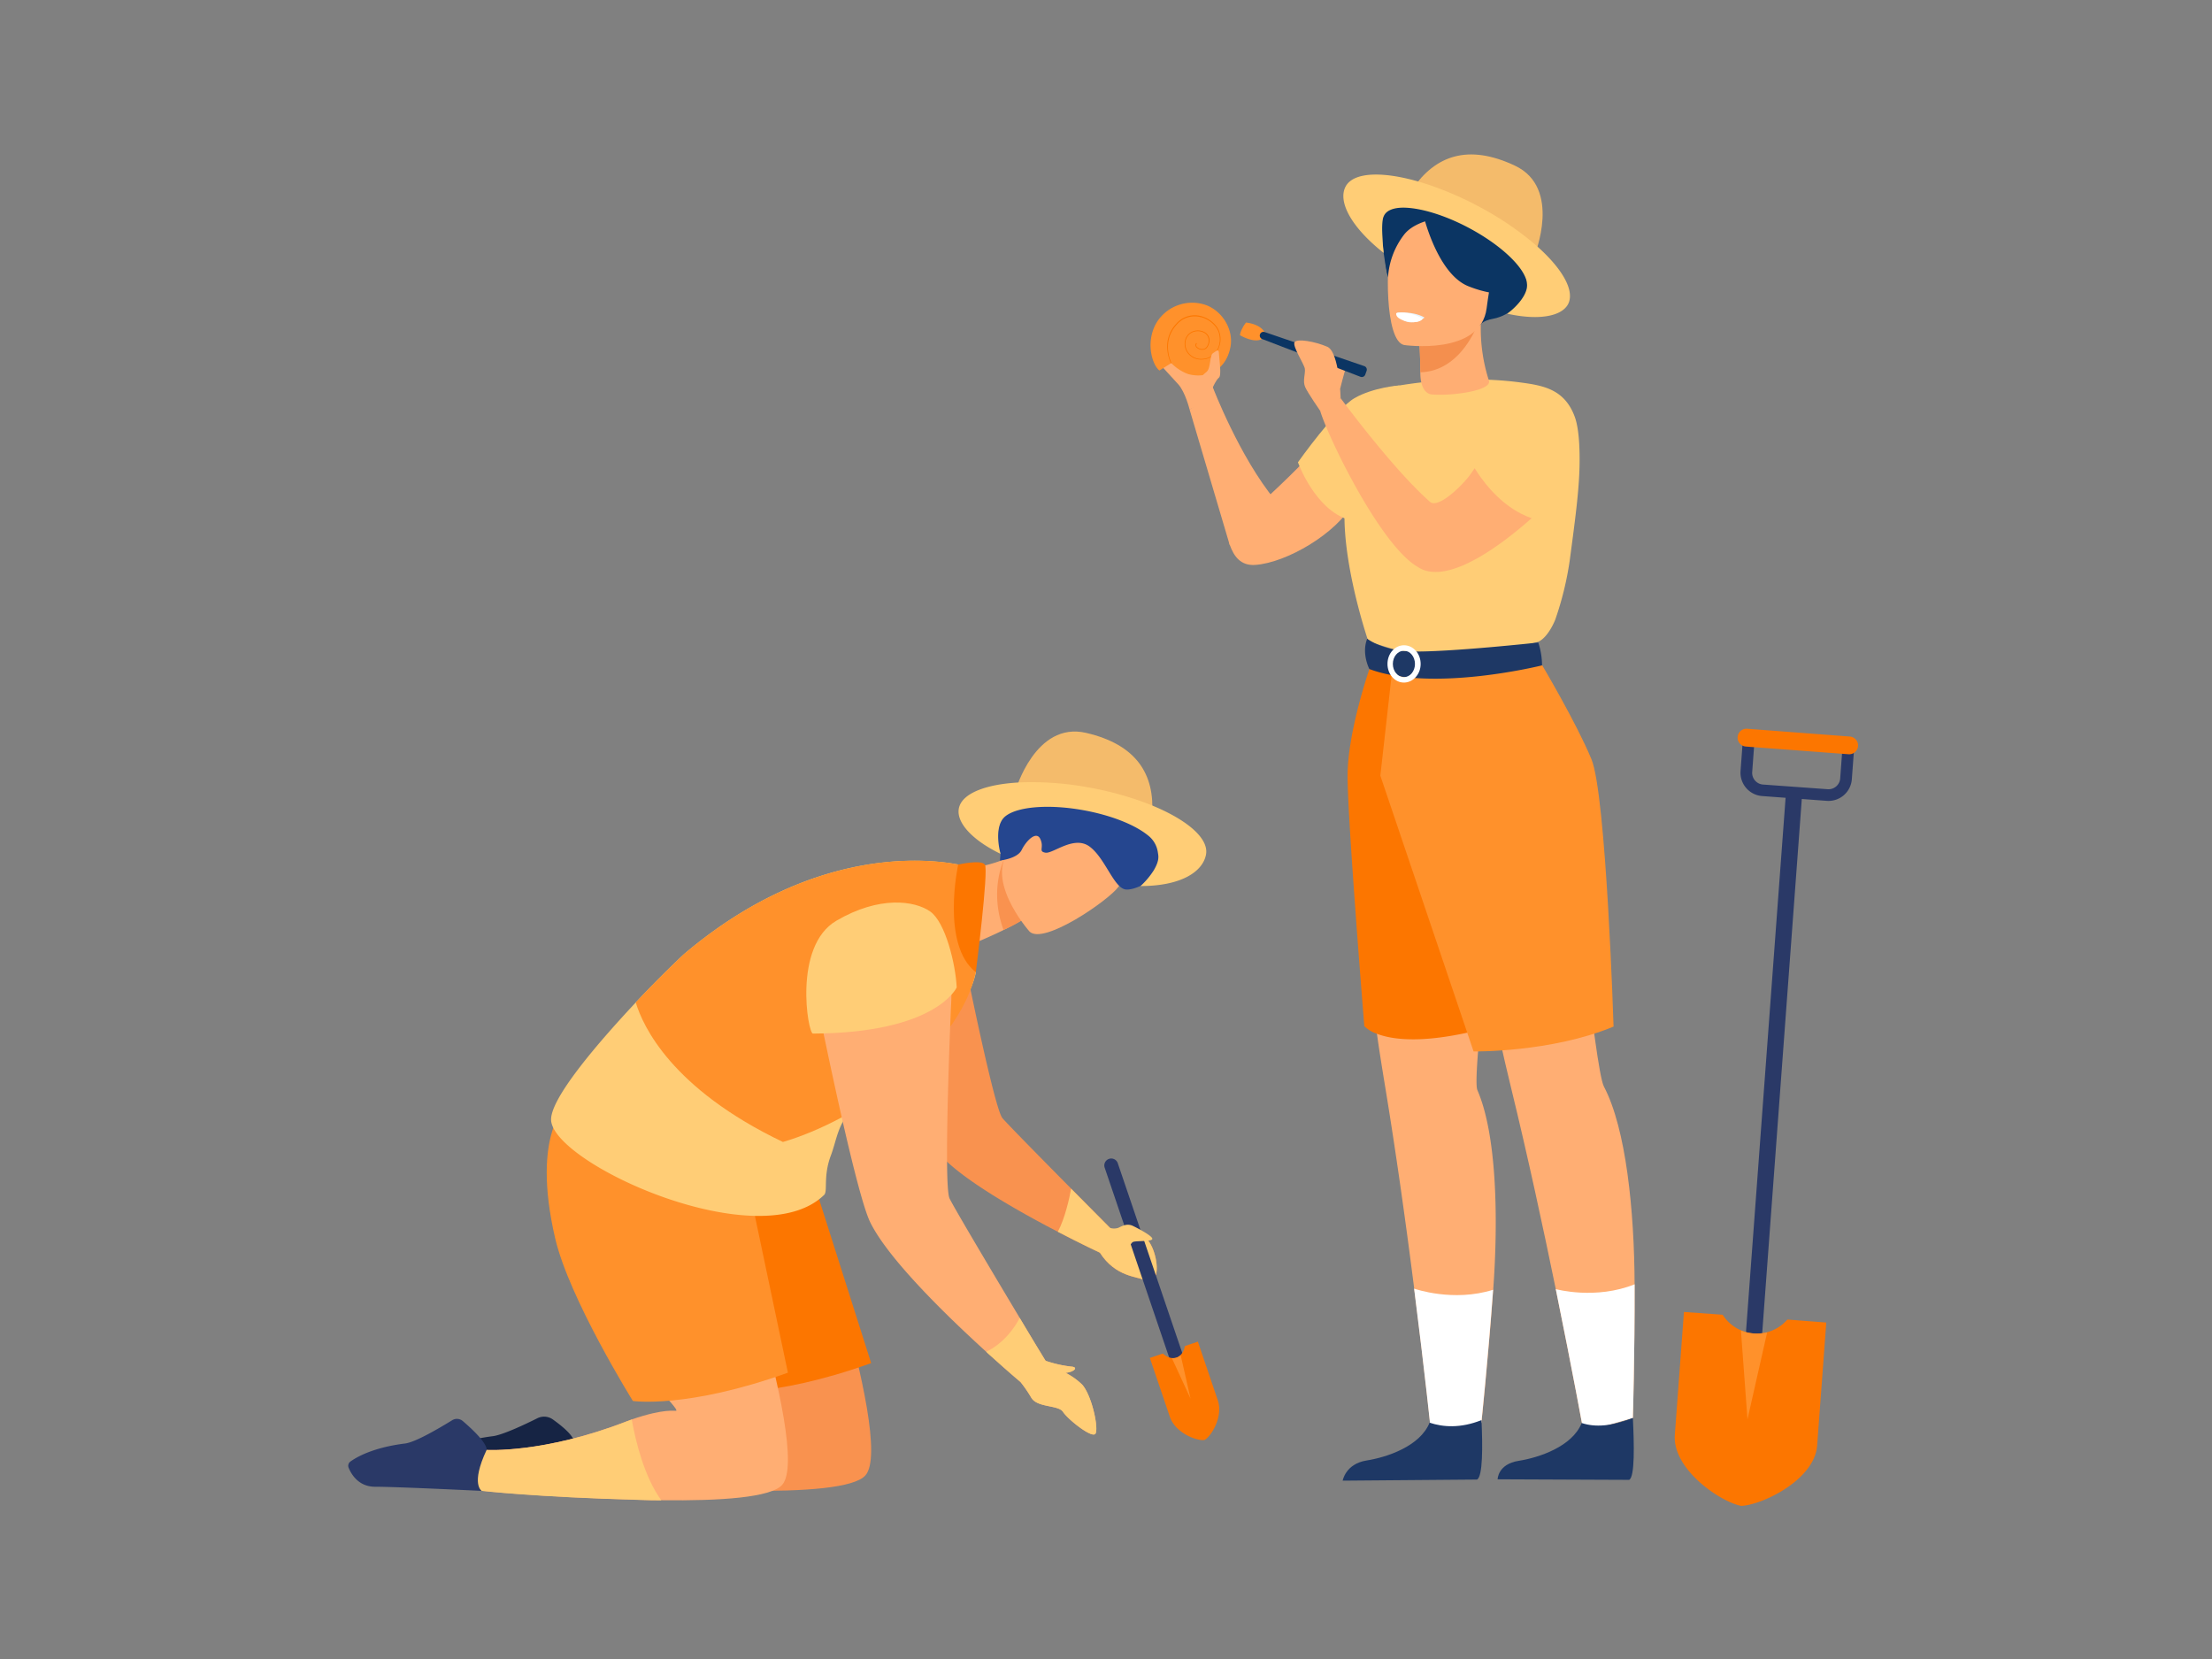 <svg id="Capa_1" data-name="Capa 1" xmlns="http://www.w3.org/2000/svg" viewBox="0 0 800 600">
  <rect x="0" y="0" width="800" height="600" fill="#808080" stroke="none"/>
  <g>
    <rect x="638.56" y="286.07" width="5.88" height="199.59" transform="translate(30.3 -46.4) rotate(4.24)" fill="#2a3967"/>
    <path d="M660.5,478.31l-3.3,44.46c-.94,12.58-20.11,21.6-27.48,21.85-7.27-1.34-24.9-13.09-24-25.67l3.3-44.46,14,1a14.74,14.74,0,0,0,6.6,5.63,14.75,14.75,0,0,0,9.45.7,14.78,14.78,0,0,0,7.37-4.59Z" fill="#fc7600"/>
    <path d="M639.12,481.86,632,513.32l-2.37-32.16a14.75,14.75,0,0,0,9.45.7Z" fill="#ff912b"/>
    <path d="M660.72,289.64l-23.43-1.74a8.47,8.47,0,0,1-7.8-9l.76-10.23,4.21.32-.75,10.22a4.23,4.23,0,0,0,3.9,4.53L661,285.43a4.23,4.23,0,0,0,4.53-3.9l.76-10.23,4.21.31-.76,10.23A8.46,8.46,0,0,1,660.72,289.64Z" fill="#2a3967"/>
    <path d="M668.55,272.78,631.43,270a3.23,3.23,0,0,1-3-3.44h0a3.23,3.23,0,0,1,3.44-3L669,266.38a3.22,3.22,0,0,1,3,3.44h0A3.22,3.22,0,0,1,668.55,272.78Z" fill="#fc7600"/>
  </g>
  <g>
    <path d="M430.23,148.09s-1.54-6.3-4.13-9.14c-4.79-5.25-7.82-8.53-7.82-8.53C418.8,126.55,421.4,113,425,114s-.22,8.39,2.48,10.32,10.91,4.22,10.58,6.86,1.09,12.46,1.09,12.46Z" fill="#ffae73"/>
    <path d="M580.06,392.93c8.06,15.29,11,45,11.12,71.56.07,25.56-.63,48.33-.63,48.33l-17.82,5.07s-4-21.93-10.06-51.66c-4.49-21.92-10.13-48.08-16.17-72.82-1.47-6-2.87-12.07-4.2-18.07C533,333.62,527.08,294.69,527,289c-.14-11.38,37.37-2.09,41.28,10.69C568.28,299.64,576.77,386.7,580.06,392.93Z" fill="#ffae73"/>
    <path d="M591.18,464.49c.07,25.56-.63,48.33-.63,48.33l-17.82,5.07s-4-21.93-10.06-51.66C563,466.31,577.11,470.12,591.18,464.49Z" fill="#fff"/>
    <path d="M589.2,535.21l-47.56-.2s0-5.49,7.65-6.69c7.13-1.12,19.29-5.07,22.76-13.67,4.84,1.62,10.9,1.2,18.5-1.83C591,522.17,591.32,534.17,589.2,535.21Z" fill="#1e3865"/>
    <path d="M571.27,168.06c-.16,9.48-1.63,20.17-3.58,34.81a115.08,115.08,0,0,1-5.24,21.32c-2.88,6.82-6.11,7.92-6.11,7.92l-25,6.27-8.78,2.2L494.9,232s-12.54-36.38-7.43-56.84a160.76,160.76,0,0,1,12.87-34.65s24-5.59,49.48-2.2c8.25,1.1,16,2.39,19.7,12.4C571.27,155.44,571.34,163.76,571.27,168.06Z" fill="#ffcd76"/>
    <path d="M534.32,394.27c6.9,15.85,7.64,45.67,5.72,72.19-1.86,25.49-4.26,48.15-4.26,48.15l-18.16,3.72s-2.32-22.18-6.15-52.28c-2.82-22.19-6.48-48.7-10.64-73.83-1-6.12-2-12.25-2.84-18.33-6.13-42.31-9.1-81.57-8.75-87.3.71-11.35,4.84-34.89,6.6-44.64.5-2.71.81-4.36.81-4.36l37.1.08a38,38,0,0,1,2.39,3,72.18,72.18,0,0,1,12.24,26.88S531.51,387.81,534.32,394.27Z" fill="#ffae73"/>
    <path d="M548.38,267.51l-8.28,99.3v.05l-.33,3.91,0,.43c-23.75,6.67-36,4.91-41.75,2.69a11.35,11.35,0,0,1-4.6-2.79s-6.08-74.7-6.05-90.6S495.26,242,495.26,242l.58,0,40.3-1.32A72.18,72.18,0,0,1,548.38,267.51Z" fill="#fc7600"/>
    <path d="M503.77,240.11l-4.55,40.41,33.72,99.75s28,.41,50.63-9c0,0-2.64-83.72-8-96.69s-17.83-34-17.83-34Z" fill="#ff912b"/>
    <path d="M494.47,231s5.49,4.37,16.43,4.61c13.06.29,45.44-3.23,45.44-3.23a26.7,26.7,0,0,1,1.36,8.26s-39.55,9.89-62.44,1.33C495.26,242,492.32,236.4,494.47,231Z" fill="#1e3865"/>
    <path d="M507.74,246.86c-3.28,0-5.95-3-5.94-6.76s2.68-6.74,6-6.73,6,3,6,6.76S511,246.87,507.74,246.86Zm0-11.51c-2.2,0-4,2.13-4,4.76s1.78,4.77,4,4.78,4-2.13,4-4.76S510,235.35,507.77,235.35Z" fill="#fff"/>
    <g>
      <path d="M538.47,137.58a61,61,0,0,1-2.91-20.19l-1.26.24-21.09,4.13s.47,6.63.47,12.88v.16c0,5.43,2,7.64,4.1,7.85C524.13,143.29,539.85,141.45,538.47,137.58Z" fill="#ffae73"/>
      <path d="M513.21,121.76s.47,6.63.47,12.88c11.8-.3,18.05-11,20.62-17Z" fill="#f48f4e"/>
      <g>
        <path d="M535.49,72.17s-25.4-7.09-32.15-1.21S501.71,99,501.71,99l33.48,18.78s.44-1.73,5.1-2.56,14.15-6.76,12.39-13.25S535.49,72.17,535.49,72.17Z" fill="#0b3563"/>
        <path d="M507.82,124.78s27.63,4,29.84-13.29,7.25-28.35-10.3-31.6-21.82,2.88-24,8.46S500.69,123.3,507.82,124.78Z" fill="#ffae73"/>
        <path d="M514.8,77.87s5,21.19,16.28,25.66,16.7,2,16.7,2a33.23,33.23,0,0,1-8.32-20.83S521.74,69,514.8,77.87Z" fill="#0b3563"/>
        <path d="M516.47,79.75s-5.88,1.39-8.72,5.19A28.07,28.07,0,0,0,502,100.31s-4-14.48,3.43-21.45C513.29,71.47,516.47,79.75,516.47,79.75Z" fill="#0b3563"/>
        <path d="M515.2,114.84a7,7,0,0,1-6,1.61,5.14,5.14,0,0,1-3.91-3.36S511.09,112.45,515.2,114.84Z" fill="#e8f2fa"/>
        <path d="M514.53,115.22s-.74,2-5.75,1c0,0-4.22-.8-3.8-3C505,113.22,509.29,112.16,514.53,115.22Z" fill="#fff"/>
        <path d="M555,92.26S565,68,547.93,59.93s-28.86-3.57-37.09,8.4Z" fill="#f4bb6b"/>
        <path d="M554.39,87.75a113.45,113.45,0,0,0-20-13.3,119.64,119.64,0,0,0-18.14-7.78c-14.71-4.83-26.61-4.86-29.6.81-2.91,5.51,2.16,14.82,13.79,24-.33-2.73-.46-4.82-.57-8,0-2.34-.09-4,.74-5.61,1-1.84,3.44-2.75,6.86-2.77,5.88,0,14.61,2.49,23.55,7.21,10.77,5.69,18.73,12.92,20.75,18.25,0,0,0,0,0,0s0,.12.07.19.12.35.17.53.09.34.12.5a4.52,4.52,0,0,1,.11.8,4.21,4.21,0,0,1,0,1.18.86.86,0,0,1,0,.17c-.58,3.91-4.79,7.8-7.11,9.52,10.94,2.44,19.55,1.14,22-3.47C569.75,104.83,564.5,96.31,554.39,87.75Z" fill="#ffcd76"/>
      </g>
    </g>
    <path d="M540,466.46c-1.86,25.49-4.26,48.15-4.26,48.15l-18.16,3.72s-2.32-22.18-6.15-52.28C511.76,466.15,525.58,471,540,466.46Z" fill="#fff"/>
    <path d="M534.18,535.1l-48.58.4s1-6.09,8.67-7.3c7.13-1.12,19.29-5.07,22.76-13.67,4.84,1.62,11.18,2.1,18.77-.93C536.24,523,536.3,534.06,534.18,535.1Z" fill="#1e3865"/>
    <path d="M500.34,140.49s-9.08.79-19,14.84c-13.22,18.64-38.84,35.57-36.56,41.78,1.45,4,3.84,7.57,9.21,7.2,11.33-.79,29.51-11.44,35.32-22.29C497.83,166,500.34,140.49,500.34,140.49Z" fill="#ffae73"/>
    <path d="M430.23,148.09l14.51,49s22.49-8.88,16.59-16c-13.06-15.77-22.69-41-22.69-41S440.43,141.33,430.23,148.09Z" fill="#ffae73"/>
    <g>
      <path d="M418.1,117a15.12,15.12,0,0,1,17-7c6.52,1.72,11.18,8.89,9.91,15.51-1.66,8.62-8.7,11.52-15.22,9.8a16.34,16.34,0,0,1-6.18-4L419.32,134C416.89,132.17,414.15,124.19,418.1,117Z" fill="#ff912b"/>
      <path d="M423.45,131.32c0-.08-4-7.78,1.91-14.18a8.8,8.8,0,0,1,9.15-2.77c3.3.91,6.1,3.57,6.67,6.33a8.09,8.09,0,0,1-1.25,6.65A6.61,6.61,0,0,1,435,130a6.06,6.06,0,0,1-5.19-2,5.58,5.58,0,0,1-1.24-4.82,4.6,4.6,0,0,1,2.73-3.3,5,5,0,0,1,4.58.38,3.39,3.39,0,0,1,1.41,3.84c-.29,1.27-1.09,2.25-1.89,2.33a2.88,2.88,0,0,1-2.87-1,1.18,1.18,0,0,1,.13-1.38l.21.16a.94.94,0,0,0-.11,1.09,2.64,2.64,0,0,0,2.61.88c.68-.07,1.4-1,1.66-2.13a3.21,3.21,0,0,0-1.29-3.55,4.74,4.74,0,0,0-4.34-.37,4.3,4.3,0,0,0-2.57,3.12,5.28,5.28,0,0,0,1.18,4.59,5.84,5.84,0,0,0,5,1.94,6.37,6.37,0,0,0,4.72-2.51,7.87,7.87,0,0,0,1.2-6.44c-.55-2.66-3.27-5.24-6.48-6.12l-.1,0a8.53,8.53,0,0,0-8.79,2.72c-5.74,6.26-1.9,13.8-1.86,13.88Z" fill="#fc7600"/>
    </g>
    <path d="M438.64,140.08s1.15-2.68,2.2-3.49.07-6.87,0-8.81-1-.74-2.2,0-.67,5.54-2.34,6.77-4.13,4.21-2.82,5.53S438.64,140.08,438.64,140.08Z" fill="#ffae73"/>
    <path d="M506.09,139.39s-9.42.68-16.21,4.6-20.46,23.2-20.46,23.2,6.07,17.07,18.34,20.78S506.09,139.39,506.09,139.39Z" fill="#ffcd76"/>
    <g>
      <path d="M484.68,140.63s2-8.08,2.9-10a2.51,2.51,0,0,0-2.43.35,5.5,5.5,0,0,0-2.26,4.51A12.6,12.6,0,0,0,484.68,140.63Z" fill="#ffae73"/>
      <g>
        <path d="M448.43,121.21s5.17,3.13,8,1.35.88-2.48.88-2.48-1.22-2.76-6.68-3.43a12.8,12.8,0,0,0-1.35,2.15A7.76,7.76,0,0,0,448.43,121.21Z" fill="#ff912b"/>
        <path d="M494.25,134.12l-.48,1.35a1.34,1.34,0,0,1-1.74.8l-35.55-13.66a1.33,1.33,0,0,1-.78-1.7h0a1.32,1.32,0,0,1,1.69-.82l36,12.31A1.34,1.34,0,0,1,494.25,134.12Z" fill="#0b3563"/>
      </g>
      <path d="M484.86,144s-.42-16.7-4.84-18.6-11-3.06-11.83-1.61,3.47,7.86,3.73,9.57-.87,4.4.1,6.6,5.44,8.62,5.44,8.62Z" fill="#ffae73"/>
      <path d="M564.86,156.92a12.14,12.14,0,0,0-20.29-2.33c-3.29,4-7.66,9.61-12.72,16.89-2.38,3.43-11.56,12.75-14.69,10-13.54-11.92-32.3-37.48-32.3-37.48a34.2,34.2,0,0,0-4.72,2,7.52,7.52,0,0,0-2.68,2.56c2.59,8.94,21.56,48.5,35.25,56.45,14.53,9.87,47.24-22.67,51.69-27.81C567.16,174,568.53,164.46,564.86,156.92Z" fill="#ffae73"/>
    </g>
    <path d="M545.33,145.78c-.72.23-14,20-14,20s10.7,22.7,30.93,23.13c0,0,14.73-30,4.87-36.93S545.33,145.78,545.33,145.78Z" fill="#ffcd76"/>
  </g>
  <g>
    <path d="M417.8,461.47c-1.42,2.21-2.58,2.43-4.41,1.33s-10-.94-15.6-9.75,4.72-7.9,4.72-7.9,8.74-.6,12.07,2.73S419.21,459.26,417.8,461.47Z" fill="#f9924f"/>
    <path d="M402.7,449.76c-2.38,3.22-4.91,3.29-4.91,3.29s-6.47-3-15.2-7.56c-14.36-7.46-34.85-19-42.73-28.06-5.7-6.52-24-43.43-33-62a22.41,22.41,0,0,1,3.59-25c5.24-5.68,12.9-10.26,23.21-7.38,11.85,3.31,15.26,24.72,15.26,24.72s10.66,53.09,13.62,56.61c1.67,2,14.27,14.8,24.89,25.53,8.14,8.23,15.12,15.24,15.12,15.24S405.73,445.67,402.7,449.76Z" fill="#f9924f"/>
    <path d="M313,533.58c-4,4.59-22.11,5.85-43.73,5.59q-3.85-.06-7.82-.16c-16.29-.43-29.22-1.11-38.63-1.74-12.21-.81-18.49-1.53-18.49-1.53s-4.13-2.28,1.75-14.79c0,0,16,1,40.3-6.68,3.25-1,6.66-2.22,10.2-3.59.67-.26,1.34-.5,2-.73,11.82-4.08,15.79-3,16.08-3.13,2.6-1.48-63.13-57.37-34.64-91.8,15.42-18.64,46.06-2.37,46.06-2.37S324.23,520.78,313,533.58Z" fill="#f9924f"/>
    <path d="M252.41,536.56s-13.62.34-29.55.71c-12.21-.81-18.49-1.53-18.49-1.53s-4.13-2.28,1.75-14.79c0,0,16,1,40.3-6.68C249,523.92,252.41,536.56,252.41,536.56Z" fill="#f0b25d"/>
    <path d="M235.4,395.83s-13.36,10.25-4.48,48.54C236,466.25,259,503.22,259,503.22s19.41,2.91,56.07-10.23L285,398.35Z" fill="#fc7600"/>
    <path d="M205.92,536.56s-30.58-1.5-38.6-1.5-10-8.21-10-8.21,5.52-5.52,20.89-7.43c3.66-.46,11.83-4.34,16.15-6.5a5.44,5.44,0,0,1,5.58.44c3.12,2.22,7.74,5.92,7.74,8.41C207.67,525.53,203.66,531.55,205.92,536.56Z" fill="#162444"/>
    <path d="M282.9,537c-4,4.58-22.11,5.85-43.73,5.58q-3.85,0-7.82-.15c-37.42-1-57.12-3.27-57.12-3.27s-4.13-2.29,1.75-14.79c0,0,20.59,1.31,50.5-10.27.67-.26,1.34-.51,2-.74,11.82-4.07,15.79-3,16.08-3.13,2.6-1.48-63.13-57.37-34.64-91.79C225.34,399.84,256,416.1,256,416.1S294.09,524.24,282.9,537Z" fill="#ffae73"/>
    <path d="M205.26,399.29s-13.37,10.24-4.48,48.54c5.07,21.87,28.11,58.85,28.11,58.85s19.41,2.9,56.07-10.23l-19.82-94.12Z" fill="#ff912b"/>
    <path d="M335.35,312.37s1.63,34.51,14.73,45.56c0,0,.77-11.81,3.45-17.3,2.37-1,4.49-1.95,6.35-2.81a101.53,101.53,0,0,0,9.45-4.93l1.84-16.14,1.25-10.95a49.85,49.85,0,0,1-9.27,5C347.71,317.06,335.35,312.37,335.35,312.37Z" fill="#ffae73"/>
    <path d="M363.15,310.8s-5.55,11-.2,25.53a57,57,0,0,0,8.83-4.85l-.61-14.73A32.08,32.08,0,0,0,363.15,310.8Z" fill="#f9924f"/>
    <path d="M372.34,336.9S354.1,316.49,367,305.33s19.21-21.32,31.4-8.76,9.5,19.39,6.1,24.16S377.41,341.92,372.34,336.9Z" fill="#ffae73"/>
    <path d="M332.85,381.7a140.61,140.61,0,0,1-18.33,14.88q-1.93,1.34-3.79,2.66c-7.7,5.54-7.77,12.11-10.25,18.69-2.82,7.51-1.06,12.9-2.41,14.21-23,22.51-96.48-10.52-98.72-26.58-1.1-7.93,18.56-30.17,30.57-43,9.17-9.79,17.38-17.42,17.38-17.42,52.27-44.31,98.63-32.77,102.27-31.78l.22.07s-6.75,25.68,3.13,38.19a.5.5,0,0,1,0,.13C351.13,360.55,343.4,371.51,332.85,381.7Z" fill="#ffcd76"/>
    <path d="M377,277.52c0-.39-.29-1-1.24-1.88a5.3,5.3,0,0,1,2.33,1.07c1.43-1.23,4.33-3.09,7.25-1.64A4,4,0,0,0,382,276c5.27-.5,13,2.51,28.37,18,20.21,20.46.89,28.41-3.37,27.67s-7.36-11.45-13-15.54-13.22,2.73-15.91,2.25-.38-1.73-1.83-4.91-5.17.67-6.74,3.9-7.87,3.85-7.87,3.85l.19-2.47c-5.23-11.73,9.61-28.75,14-30.74Z" fill="#25468f"/>
    <path d="M352.92,351.6c-6.25,28.5-43.4,53.72-69.77,61.41-40.29-19.26-50.66-41.92-53.23-50.47,9.17-9.79,17.38-17.42,17.38-17.42,52.27-44.31,98.63-32.77,102.27-31.78l.22.07S350.09,338.82,352.92,351.6Z" fill="#ff912b"/>
    <path d="M352.92,351.6s4.7-37,3.28-38.91-9.66,0-9.66,0S340.19,341.68,352.92,351.6Z" fill="#fc7600"/>
    <path d="M174.23,539.2s-30.58-1.5-38.6-1.5c-5.95,0-8.58-4.52-9.54-6.85a1.89,1.89,0,0,1,.62-2.25c2.27-1.63,8.25-5.11,19.8-6.54,3.9-.49,12.93-5.9,17-8.4a3.26,3.26,0,0,1,3.86.28c3,2.57,8.66,7.72,8.66,10.47C176,528.17,172,534.19,174.23,539.2Z" fill="#2a3967"/>
    <path d="M239.17,542.62q-3.85,0-7.82-.15c-37.42-1-57.12-3.27-57.12-3.27s-4.13-2.29,1.75-14.79c0,0,20.59,1.31,50.5-10.27.67-.26,1.34-.51,2-.74C229.83,521,232.93,534,239.17,542.62Z" fill="#ffcd76"/>
    <g>
      <path d="M367.23,286.05s7.15-25.27,25.56-21,24.86,15.11,23.89,29.59Z" fill="#f4bb6b"/>
      <path d="M346.77,292.43c-.95,5.13,5,11.5,15.09,16.37-.75-2.78-1.64-8.45.33-11.88a1.09,1.09,0,0,1,.08-.15,4.84,4.84,0,0,1,.7-.95,5.12,5.12,0,0,1,.58-.56l.41-.32.46-.3a.87.87,0,0,1,.18-.11h0c4.89-2.93,15.61-3.66,27.59-1.44,9.94,1.84,18.36,5.28,22.94,9a9.41,9.41,0,0,1,3.66,6.43c.27,1.45.38,3-1.51,6.23a28.29,28.29,0,0,1-4.79,5.7c14.82,0,22.54-5.26,23.68-11.39,1.17-6.3-8.18-13.66-22.71-19a119.09,119.09,0,0,0-19.06-5.15,114,114,0,0,0-23.94-2C357.23,283.3,347.82,286.73,346.77,292.43Z" fill="#ffcd76"/>
    </g>
    <g>
      <path d="M378.6,494.19a13.31,13.31,0,0,1-3.12,3.27c-3.43,3-6.2,2.42-6.35,2.39h0l0,0h0l0,0c-.53-.44-4-3.35-8.89-7.76-1.1-1-2.28-2-3.51-3.16-13.94-12.66-35.41-33.44-42-46.88-4.52-9.18-14.65-57.13-19.55-81.24A27.2,27.2,0,0,1,306,332.88c7.38-5.06,17.17-8.14,27.81-1.86,12.27,7.24,10.13,33,10.13,33s-2.84,64.47-.53,69.39c1.52,3.22,15.71,27.07,25.38,43.22,1.41,2.36,2.72,4.55,3.89,6.49,3.07,5.12,5.47,9,5.47,9l0,0a4,4,0,0,1,.58.91l0,.13A1.3,1.3,0,0,1,378.6,494.19Z" fill="#ffae73"/>
      <g>
        <path d="M396.17,518.54c-1.26,1.75-10-5.25-11.7-7.89s-9.4-1.42-11.55-5.26a48.16,48.16,0,0,0-3.84-5.58h0c-1.7-2.2-3.19-3.92-3.19-3.92l6.54-5.48s2,.78,4.64,2c.54.24,1.1.49,1.68.77,2.11,1,4.47,2.14,6.62,3.33a24.07,24.07,0,0,1,6.07,4.34C395,505,397.42,516.79,396.17,518.54Z" fill="#ffae73"/>
        <path d="M385.37,496.5a8.15,8.15,0,0,1-4.77-1c-.84-.49-1.49-.92-2-1.29-1.15-.86-1.49-1.43-1.53-1.79a.52.52,0,0,1,.29-.54l.78.27a43.5,43.5,0,0,0,9.26,2.1C390.26,494.43,388.41,496.24,385.37,496.5Z" fill="#ffae73"/>
      </g>
    </g>
    <path d="M396.17,518.54c-1.26,1.75-10-5.25-11.7-7.89s-9.4-1.42-11.55-5.26a48.16,48.16,0,0,0-3.84-5.58h0l0,0c-.53-.44-4-3.35-8.89-7.76-1.1-1-2.28-2-3.51-3.16,6.62-3.24,10.41-9,12.1-12.24,1.41,2.36,2.72,4.55,3.89,6.49,3.07,5.12,5.47,9,5.47,9l0,0a43.5,43.5,0,0,0,9.26,2.1c2.86.2,1,2-2,2.27a24.07,24.07,0,0,1,6.07,4.34C395,505,397.42,516.79,396.17,518.54Z" fill="#ffcd76"/>
    <path d="M294,373.81c-1.81,0-7.25-31.58,8.44-40.79s28.49-7.25,34-3.35,9.18,19.09,9.56,27.44C346,357.11,338.76,373.6,294,373.81Z" fill="#ffcd76"/>
    <path d="M414,449.13s-3.35,4.86-1.94,7.54,6.46,6.87,6.16,3.5S415.39,449.39,414,449.13Z" fill="#f9924f"/>
    <path d="M417.8,461.47c-1.42,2.21-2.58,2.43-4.41,1.33s-10-.94-15.6-9.75c0,0-6.47-3-15.2-7.56,2.6-5,4.13-11.93,4.8-15.58,8.14,8.23,15.12,15.24,15.12,15.24s8.74-.6,12.07,2.73S419.21,459.26,417.8,461.47Z" fill="#ffcd76"/>
    <g>
      <path d="M426,492.49h0a2.5,2.5,0,0,1-3.17-1.56L399.52,422.3a2.5,2.5,0,0,1,1.57-3.17h0a2.49,2.49,0,0,1,3.17,1.56l23.32,68.63A2.5,2.5,0,0,1,426,492.49Z" fill="#2a3967"/>
      <g>
        <path d="M433.23,485.22l7.22,21.25c2,6-2.48,13.09-4.82,14.31-2.61.46-10.51-2.39-12.55-8.41l-7.22-21.25,4.73-1.6a5.79,5.79,0,0,0,3.19,1.64,3.85,3.85,0,0,0,1.72-.17,3.77,3.77,0,0,0,1.47-.92,5.73,5.73,0,0,0,1.53-3.24Z" fill="#fc7600"/>
        <path d="M427,490.07l3.57,15.75-6.76-14.66a3.85,3.85,0,0,0,1.72-.17A3.77,3.77,0,0,0,427,490.07Z" fill="#ff912b"/>
      </g>
    </g>
    <path d="M401.47,444.1a5.11,5.11,0,0,0,2.88,0c1.19-.5,3.12-1.83,5.39-.73s7.3,3.8,7,4.75-5.47.59-6.82,1-1.19,3.44-4.84,2.17-6.19-6.19-6.19-6.19Z" fill="#ffcd76"/>
  </g>
</svg>
